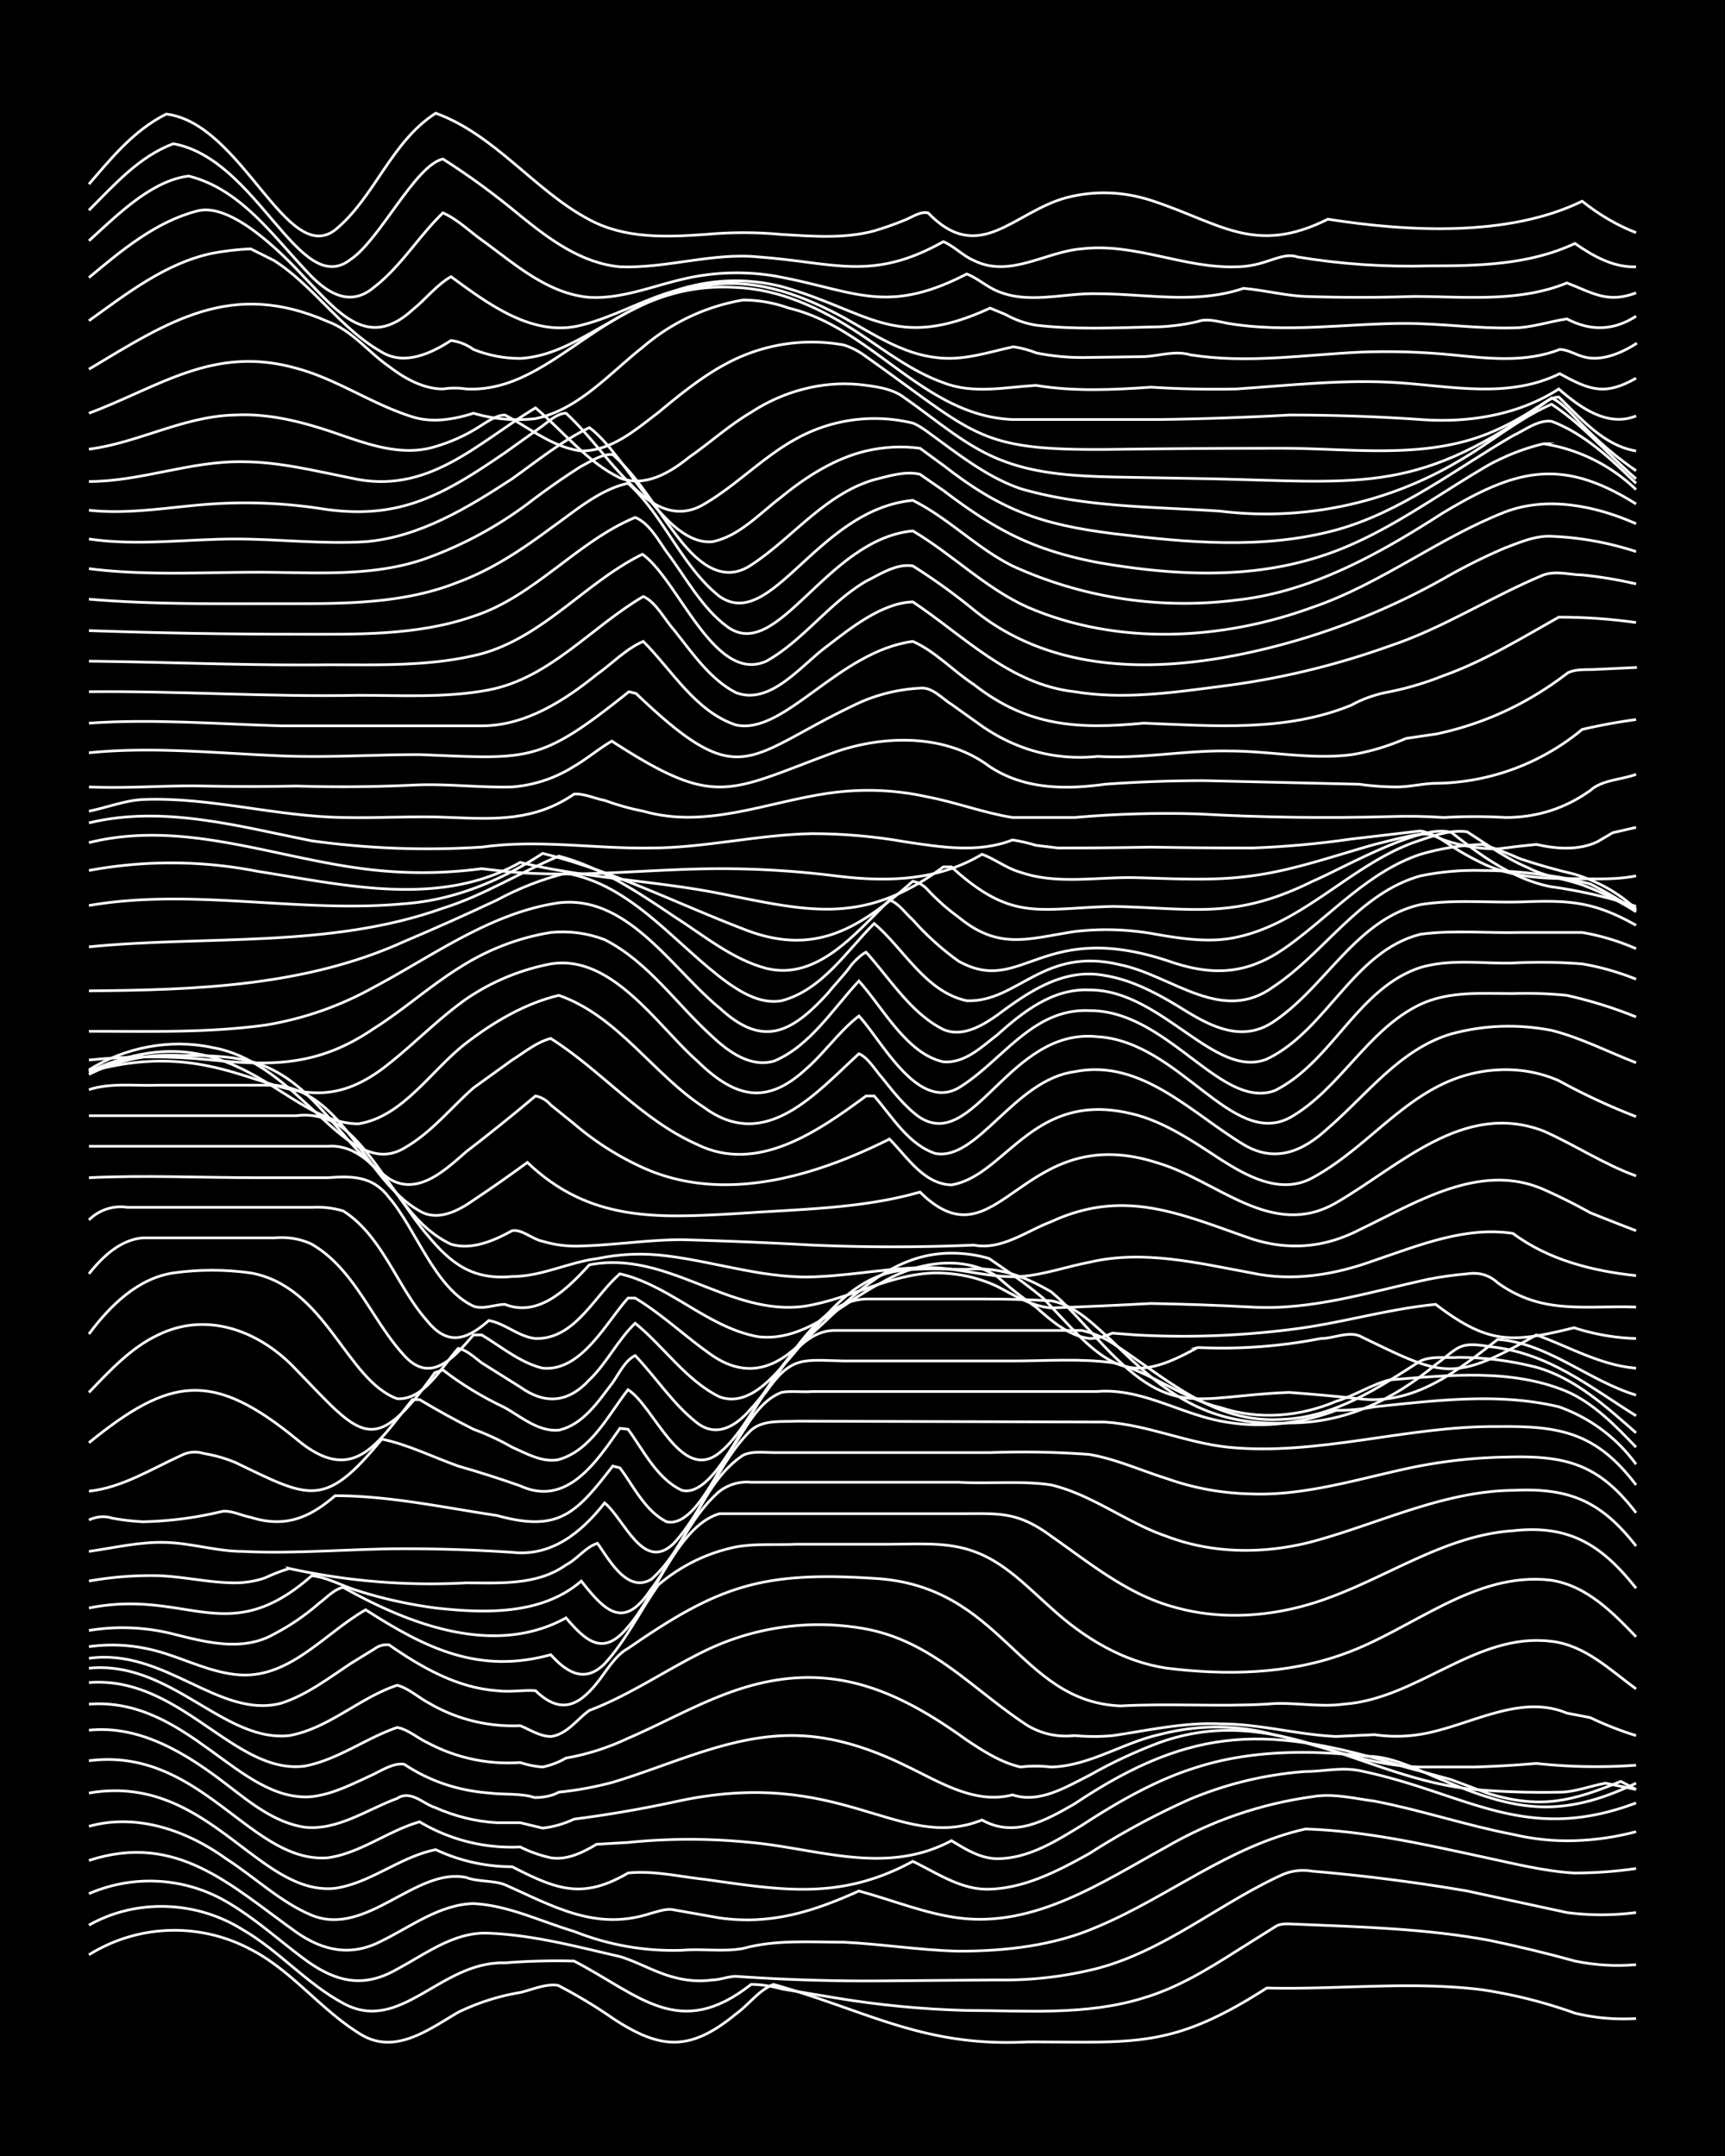 <svg xmlns="http://www.w3.org/2000/svg" id="a" width="1920" height="2400" viewBox="0 0 192 240"><defs><style>.b{fill:none;stroke:#fff;stroke-miterlimit:10;stroke-width:.3px}</style></defs><path d="M0 0h192v240H0z" style="stroke-width:0"/><path d="M9.9 217.6a18 18 0 0 1 18-.6c4.5 2.3 7.7 6.6 12 9.3 3.9 2.6 7.7-.3 11.1-2.3q3.3-1.6 6.9-2.2c1.3-.3 2.8-1 4.2-.8q3.1 1.6 6 3.6c5.4 3.6 8.7 3.8 13.8-.4 1.4-1 2.6-2.7 4.2-3.3 10.6 3 16.7 7 28.3 6.4 12 0 16 .8 26.6-6 8 .2 16-.8 24 .2q5.3.8 10.3 2.6 3.3.8 6.8.6" class="b"/><path d="M9.9 214.3c5.3-3 12-2.7 17.1.5 4 2.3 7.1 6 11.2 8.2 6.4 3.5 10.8-4.7 18-4.5q3.8-.3 7.7-.2c7.3 3.8 11.7 8.9 19.7 2.6q1.6 0 3.4.5l6 1q7.2 1.2 14.6 1.4c6.5 0 13.3.6 19.7-1.4 3.7-1.1 7-3.1 10.3-5.2l4.3-2.7c.7-.5 1.7-.3 2.5-.3 7.2.3 14.4.5 21.4 1.8q4.8 1 9.5 2.3 3.4.7 6.8.4" class="b"/><path d="M9.9 210.8a17 17 0 0 1 14.6.5c3.4 1.8 6.3 4.5 9.4 6.8 3.4 2.5 6.5 3.3 10.3 1.1 3.2-1.7 6.4-4.2 10.2-4 5 .2 9.8 1.5 14.6 2.6 2 .6 4 1.8 6 2.3q2.2.6 4.3.3c.8 0 1.8-.4 2.6-.4q8.5.6 17.1.5l12-.1q5.7.1 11.2-1.3c7.5-2 13.5-7.2 20.5-10.4q1.6-.7 3.4-.4a206 206 0 0 1 17.2 2.2l11.1 2.4q3.8.5 7.7 0" class="b"/><path d="M9.9 207.1c9.8-3.2 15.8 2.8 23.1 8 3 2.1 6.1 2.7 9.4 1 3.3-1.6 6.5-4.1 10.3-4.2 3.9.2 7.5 2 11.2 3.1q5.8 2.3 12 2.1c2.2-.2 4.6.2 6.8-.2 3.6-1 7.5-.7 11.2-.7 4.2.2 8.5.9 12.8 1 5.2 0 10.6-.6 15.4-2.7 7.9-3.3 14.7-9 23.2-10.9 6.6.2 13.2 1.7 19.7 3.1 3.3.7 6.8 1.6 10.2 1.8q3.5 0 6.9-.5" class="b"/><path d="M9.9 203.3c5.4-1.5 11 .5 15.4 3.7 3.1 2 6 4.8 9.4 6.2 6.1 2.5 11.6-5.4 17.2-4.2 1.3.5 3 .3 4.3.8 5.4 2.4 10.1 5.2 16.2 3.2.8-.2 1.8-.6 2.6-.4l5.1.9c5.7.8 10.4-.7 15.5-3 3.7 1 7.3 2.5 11.1 3 8.5 1.1 16-4 23.1-7.9q7.6-4.4 16.3-5.6c2.3-.4 4.6.2 6.9.5 5.2 1 10.2 2.7 15.4 3.7q3.4.8 6.8.7 3.5-.1 6.9-1" class="b"/><path d="M9.9 199.6c13.2-2.3 18.8 11.5 27.4 10.6 4-.6 7.2-3.5 11.2-4.3a20 20 0 0 0 8.5 1.9c4.9 2.5 7.8 3.7 12.9.7 2.8-.3 5.7.4 8.5.7 8.6 1.2 15.1 2.4 23.2-2 2.7 1.3 5.4 3.2 8.5 3.1 4-.1 7.8-2.1 11.2-4q5.3-3.4 11.1-6 6.2-2.6 12.9-3.1c2 0 4-.5 6-.1 11.8 2.4 18.3 8.3 30.8 3.6" class="b"/><path d="M9.9 196c12.5-1.6 18 11.5 26.6 10.8 3.6-.5 6.7-3 10.2-4a20 20 0 0 0 11.2 2.8q1.6.8 3.4 1.2c1.8.3 3.6-.6 5.1-1.5l3.5-.2q6.8-.7 13.7 0c7.5.7 15 3.7 22.3-.2 1.5.9 3.2 2 5.1 2 3.5 0 6.6-2 9.4-3.7 4-2.6 8.3-5.1 12.9-6.5 6-1.9 12.6-1.9 18.8-1.2 3 0 5.8 1.6 8.6 2.7 8.2 3.5 13.2 4.2 21.4.3" class="b"/><path d="M9.9 192.6c5.8-.6 11 2.7 15.4 6.1 2.6 2 5.3 4.2 8.6 4.7 3.7.4 7-2 10.3-3.2 1.5-1 2.9.6 4.2 1q3.4 1.5 6.9 1.7h2.6l2.5.6q1.8-.2 3.5-1 5.5-.7 11.1-1.9c18.7-4.2 25 5.7 34.3 2 3.6 2 7 .1 10.3-1.8 13.3-8.9 21.8-8.7 36.8-4.1l5.1 1.4 4.3 1.6c5.8 1.7 9.2.8 14.6-1.4l1.7.9" class="b"/><path d="M9.9 189.7c11-.8 16.7 11 24.8 10.3 2.5-.3 4.7-1.5 6.9-2.5 1-.5 2.3-1.3 3.4-1.1q4.2 2.8 9.5 3.2c1.6.2 3.5 0 5 .5q1.6 0 2.7-.6 3-.3 6-1.1c6.7-2 13.3-5.4 20.5-5.2 4.2.1 8.3 1.5 12 3.3 3.8 1.8 7.7 4.4 12 3.3 3 1 6-.9 8.6-2.2q3.7-2.1 7.7-3.6c13-4.7 22.8 4 35.1 5.2q4.7.4 9.5.3c1.7 0 3.4-.7 5.1-1l3.4.7" class="b"/><path d="M9.9 187.3c10.2-.8 16.2 10.3 24 9.3 3.7-.7 6.8-3.1 10.3-4.3 1.2.2 2.3 1.2 3.4 1.7a19 19 0 0 0 10.3 2.2q1.2.4 2.5.5 1.4-.3 2.6-1 3.5-.6 6.9-2.2c4.2-1.8 8.3-4.2 12.8-5.6 9.7-3 17 .1 24.9 5.8 1.8 1.2 3.8 2.5 6 3q1.6-.2 3.4 0c4.2-.1 8-2.7 12-3.6q6.5-1.7 12.8 0c5.4 1.2 10.7 3.5 16.3 3.6h6q3.4-.1 6.9-.4 5.5.6 11.1.2" class="b"/><path d="M9.9 185.7c9.1-.9 15 8.3 22.3 7.5 4.4-.8 7.8-4.2 12-5.6 1.2.3 2.3 1.3 3.4 1.9a18.5 18.5 0 0 0 10.3 2.6c1 .4 2.2 1.2 3.4 1.2 1.8-.2 3-2 4.3-2.9 4.5-1.7 8.5-4.5 12.8-6.6a29 29 0 0 1 17.2-2.6c8 1.2 12.5 6.8 18.8 10.9q2.4 1.4 5.2 1.1 2.2.2 4.3 0c4-.6 8-1.5 12-1.3 4.3 0 8.5 1.2 12.8 1.4l4.3-.2q3.4.5 6.8-.4c4.8-1.2 9.8-4 14.6-2l2.6.5q2.5 1.2 5.1 2" class="b"/><path d="M9.9 184.6c8.4-1.2 14.5 6.8 21.4 5 2.8-.9 5.3-2.8 7.7-4.4l2.6-1.6q.8-.6 1.7-.5c3.6 2.5 7.6 4.8 12 5.1 1.4.2 3-.1 4.3 0 2.7 2.6 4.7 1.8 6.8-.8 1-1.2 2-3.1 3.5-3.9 10.1-7 14.9-8.6 27.4-7.8 14.3.8 16 13.7 27.4 14.2 5.4-.3 10.9.1 16.3-.2 2.8-.3 5.7.4 8.6 0 8.2-.6 14.7-8 23-7 3.8.4 6.6 3.2 9.5 5.3" class="b"/><path d="M9.9 183.3q4.3-.6 8.6.8c2.5.8 5 2 7.7 2.3 5.9.7 9.9-4.6 14.5-7.2 6.7 4.3 12.6 7.2 20.6 5 1.8 2 3.8 3.2 6 1 2.4-2.6 4-6 6-8.8q3.8-3.2 8.6-4.2c2.2-.4 4.6-.2 6.8-.3H99c3.1 0 6.4-.3 9.4.8 3.4 1.2 6 4 8.6 6.3 3.6 3.3 8 6 12.9 6.7 6.5.8 13.4.7 19.7-1.6 7.6-2.7 14.5-9.2 23-8.2 4 .6 6.9 3.6 9.5 6.3" class="b"/><path d="M9.9 181.5a23 23 0 0 1 9.4.4c3.6.9 7.7 2 11.2 0q2.7-1.4 5.1-3.5c.7-.5 1.6-1.5 2.6-1.7 7.3 4.1 16.8 7.8 24.8 3.4 2.3 2.7 4.2 4.3 6.9 1 3.1-3.5 5.6-11.3 10.2-12.6h26.6c4.5 0 6.5-.3 10.3 2.5 4.3 3 8.5 6.5 13.7 7.9 5.6 1.6 11.7 1 17.1-1 6.9-2.5 13.2-7 20.6-7.5 6.3-.7 9.9 1.6 13.7 6.4" class="b"/><path d="M9.9 179c11-2.2 15.4 4.7 24.8-3.6 1.8.2 3.5 1.2 5.2 1.7q4.1 1.3 8.6 1.9c5.5.6 11.8.8 16.2-3 2.6 3.3 4.7 5.5 7.7 1 2.7-3.5 4.3-8.1 7.7-11a5 5 0 0 1 3.5-1h23.1c3.4.2 7-.2 10.3.3 4.6 1.1 8.4 4.2 12.8 5.7 5.2 2 11 2 16.3.6 7.4-2 14.5-5.6 22.3-5.7 6.3-.3 9.8 1.2 13.7 6.2" class="b"/><path d="M9.9 176a39 39 0 0 1 7.7-.6c2.9.1 5.7.8 8.6.8 1 0 2.4-.2 3.4-.6q1.3-.6 2.6-1a73 73 0 0 0 19.7 1.6c3.7 0 7.9.3 11.1-2 1.2-.6 2.2-2 3.5-2.4 1.3 1.8 3.3 5.6 6 4 4.3-3.8 5.4-10.6 10.2-13.8 1-.5 2.4-.3 3.5-.3h24q5.5-.2 11 .2c3 .5 5.8 1.8 8.7 2.7q4.5 1.6 9.4 1.7c5.5.2 11-1.4 16.3-2.6q6-1.4 12-1.5c6.6-.2 10.3.7 14.5 6.2" class="b"/><path d="M9.9 172.7c2.8-.4 5.7-1.1 8.6-1s5.7 1 8.5 1c6 .3 12-.3 18-.3q6 0 12 .4c4.4.5 7.7-2.2 10.3-5.5 2.2 1.8 4.3 7.8 7.7 4.5 3.4-3.7 4.9-9 8.6-12.6 1.4-1.2 3.4-.9 5.1-1l34.3.1c4.7.3 9 2.3 13.7 2.8 10 1 20-2.4 30-2.3 7-.1 11 .7 15.4 6.5" class="b"/><path d="M9.9 169.2q1.3-.6 2.6-.2 1.6.3 3.4.4 4.4-.1 8.6-1.1c1-.3 2.3.4 3.4.6 3.8 1.2 6.5.1 9.4-2.4 6 0 12 1.3 18 2.2 6.9 1.9 8.8-.2 12.9-5.5l.8.2c1.5 2 2.8 4.8 5.2 6 3.2.7 6-6.5 7.7-8.8 1.3-2 2.7-4.7 5.1-5.6 1-.2 2.4 0 3.4-.1h31.7c4.9-.4 9.1 2.4 13.8 3.3q4.2.8 8.5 0 2.2-.4 4.3-1.2 2.2 0 4.3-.4c6.8-.7 13.8-1.6 20.5 0a18 18 0 0 1 8.6 6.4" class="b"/><path d="M9.9 166c3.7-.4 7-2.5 10.3-4q1.2-.6 2.5-.2 1.8.3 3.5 1c8.3 4 9.9 5.2 16.3-2.6 2.9.6 5.7 2 8.5 3q3.5 1 6.9 2.2c5.2 2.4 8.5-2.7 11.1-6.4l.9.1c1.7 2.3 3.2 5.5 6 6.8 3.6.9 7.2-8.4 9.4-11 2.8-4 4.1-3.5 8.6-3.4h18.8c3.7 0 7.5-.3 11.2.2 4.2 1 7.7 4 12 5 4.2 1.4 8.8 1 12.8-.7 2-.6 4-1.9 6-2.4 6.5-.5 13.5-1.3 19.7 1.3 3 1.3 5.5 3.9 7.7 6.2" class="b"/><path d="M9.9 160.6c9.1-7.4 13.8-8 23.1-.4 6.3 5.3 9 .5 12.9-4.4h.8q3 1.8 6 3.3 2.2.8 4.3 2c1.6.7 3.3 1.7 5.1 1.4 3.7-1 5.6-5 7.8-7.8 2.9 1.8 5.9 10.5 10.2 7 4.2-3.3 7.2-13.7 12.9-13.6h27.4q1.8.4 3.4 1.4c6 3.9 11.2 9 18.9 8.5 5.8-.2 10.7-3.5 15.4-6.5 1.3-.6 3-.3 4.3-.4q4.3 0 8.6 1.1c4.3 1.2 7.8 4.4 11.1 7.3" class="b"/><path d="M9.9 155c2.3-2.4 4.7-5 7.7-6.4 5.5-2.7 11.4-.4 15.4 3.9 7.2 7.4 8.5 10 15.4.3l.9-.3q3.1 2.4 6.9 4.2c1.8 1 3.7 2.7 6 2.5 2.7-.6 4.4-3.2 6-5.3.7-1 1.4-2.5 2.5-3 2.3 2.4 4.2 5.4 6.9 7.5 2.2 1.7 4.4.3 6-1.6 3.6-3.8 6.9-12 12.8-12.2h12.9q3.9 0 7.7.2c2.7.5 4.8 2.7 6.8 4.5 6 6 10.8 9.5 19.7 9.1 6.3 0 11.6-2.6 16.3-6.5 2.6-1.9 2.5-2.6 6-2 6.6.7 11 4.4 16.3 7.7" class="b"/><path d="M9.9 148.5c2.3-3.1 5.4-6.2 9.4-6.8q4.3-.6 8.6 0c8.4 1.5 10.6 11.9 16.3 14 3 .2 5-3.6 6.8-5.6 1 .2 1.8 1 2.6 1.6l4.3 2.7q4.2 3 7.7-.8c1.9-1.8 3.2-4.5 5.1-6.3 3.2 2.6 5.7 6.4 9.4 8.2 2.8 1 5.2-1.4 6.9-3.3 3.7-4 7-9.7 12.8-10.7 2.6-.4 5.2-.2 7.7-.2 3.7-.3 6.4.7 9.5 2.5 1.8 1.5 3.5 3.5 5.1 5.2 8.4 9.2 10.7 6.4 21.4 6q4 .3 7.7.7c6.2.8 11-3.1 15.5-6.6 5.6.4 10.1 4.6 15.4 6.2" class="b"/><path d="M9.9 141.8c1.5-1.9 3.5-3.8 6-4h14.6q2.3-.2 4.2.7c4.8 2.8 6.7 8.5 10.3 12.4 3 3.3 5.6.1 7.7-2.3h.9c2.2 1.3 4.3 3.1 6.8 3.7 4.3.4 7-5 9.5-7.8h.8c3 1.8 5.7 4.4 8.6 6.4q4.4 3 8.6-.3c5.5-4.4 10.2-11.1 18-11.1q2.2 0 4.2.6l2.6 1.8q1.7 1.2 3.4 2.6l3.5 3.7c4.9 5 7.6 5.2 13.7 1.8a57 57 0 0 0 13.7-1c1.4 0 3-.8 4.3-.3 9.3 4.5 10.3 5.3 19.7-.1 3.6 1.3 7.2 3.4 11.1 3.7" class="b"/><path d="M9.9 135.8a5 5 0 0 1 4.3-1.4h20.5q1.8-.1 3.5.4c4.4 2.8 6 8.5 9.4 12.3 2.3 2.8 4.4 2 6.8-.1 1.8.3 3.3 1.8 5.2 2 4.4.1 6.5-4.7 9.4-7.2 5.6 1.3 9.8 6 15.4 7 5.3.6 9.3-3.8 13.7-6 3.9-2.3 9-3.2 12.9-.7q2 1.8 4.3 3.4c1.7 1.5 3.6 3.2 6 3.5a6 6 0 0 0 2.5-.6l2.6.2q9 .5 18-.7c5.2-.7 10.2-2.2 15.4-2.7 5.9 4.5 8.5 4.3 15.4 2.6q3.4 1.1 6.9 1.2" class="b"/><path d="M9.9 131.1c6.2-.3 12.6 0 18.8 0h7.8c2.7-.2 5-.2 6.8 2.2 3 3.5 5.1 10.1 9.4 12.1 1.1.4 2.4-.2 3.5-.2 3.8 1.5 7-1.8 9.4-4.4 8.7-1.7 15.6 5.8 24 4.6 5-.8 9.5-3.6 14.5-3.7q3.7 0 6.9 1.5c1.9 1 3.8 2.2 6 2.4q5.6-.2 11.1-.5 5.6.1 11.2.4c6.7.4 13.2-1.7 19.7-3.1q2-.4 4.3-.6 2-.3 3.4 1c5 3.6 9.7 2.5 15.4 2.7" class="b"/><path d="M9.9 127.6h26.6c5-.4 8.1 6.5 11 9.8 2.7 3.3 5.1 5.1 9.5 4.7 3.3 0 6.3-1.6 9.5-2q3.8-.8 7.7-.3c5.7.7 11.3 2.7 17.1 2.3 4-.2 8-1 12-1 3.4 0 6.8 1.2 10.3 1 2.6-.2 5.1-1.1 7.7-1.6 6-1.4 12 .1 18 1.2 4.6 1 9.3.2 13.7-1.4 5-1.7 10.1-3.8 15.4-3 4 3 9 4.2 13.7 4.7" class="b"/><path d="M9.9 124.2H33a7 7 0 0 1 5.2 1.4c4.5 3.6 6.6 10.4 12 12.9 2.3.7 4.8-.4 6.8-1.5 1.1-.2 2.3 1 3.5 1.2q2 .6 4.2.5c3.7-.1 7.5-.7 11.2-.7q7.3.2 14.5.6a209 209 0 0 0 18 0c3.1.6 5.9-1.6 8.6-2.6 8.2-3.8 14.5-.8 22.3 1.9q6.2 2 12-1c6.3-3 13.4-7.6 20.5-4.5q2.7 1.2 5.2 2.6 2.5 1 5.1 2" class="b"/><path d="M9.9 121.3c2.4-.8 5.2-.4 7.7-.5h12.9c7.9.6 10 10.5 16.2 14 2 1.2 4.3 0 6-1.2q3-2 6-4.2c6.9 6.6 14.4 6.2 23.2 5.7 6.8-.5 13.9-.5 20.5-2.4 8.8 8.7 11.2-8.3 26.6-3.2 6.6 2 12.6 8.5 19.7 4.4s14.2-11.4 23.1-8c3.4 1.5 6.7 3.7 10.3 5" class="b"/><path d="M9.9 119.6a20 20 0 0 1 10.3-2.1c2.8 0 5.8 0 8.5.9 6.5 2.2 9.3 9.1 14.6 12.8 3.2 2 6.3-1 8.6-3q3.9-3 7.7-6.2 1 .2 1.7 1l2.6 2.1q3.5 3 7.7 4.9c8.9 4 19 1 27.4-3.2 2 2 3.8 5 6.9 5.1 6-1 9-10.4 19.7-8 3.4.7 6.5 2.7 9.4 4.6 3.2 2.1 7.3 4.7 11.1 2.6 7.2-3.9 11.5-11.5 20.6-12q3.6-.2 6.8 1.2 4.2 2.3 8.6 4" class="b"/><path d="M9.9 119.1c4-2.5 9-3.5 13.7-2.5 9.9 1.7 15 15 21.4 11.2 3-1.7 5.2-4.5 7.7-6.7L57 118c1.3-.8 2.7-2 4.3-2.4 5.7 3.6 10 9 16.3 11.8 6.7 3.3 13.5-1.5 18.8-5.4h.9c2 2.3 3.8 5.4 6.8 6.4 4.7.9 8.8-8.2 15.5-9.1 7.4-1.5 13 4.6 18.8 8.1 3.5 2.1 6.6.8 9.4-1.8 4.3-3.7 8-8.8 13.7-10.5q5.5-1.5 11.2-.4c3.2.8 6.3 2.4 9.4 3.6" class="b"/><path d="M9.9 119.3c16-7.4 21.7 5.8 30 5.8 5-.8 8.1-6 12-9 3-2.3 6.5-4.4 10.3-5.3 6.6 2.3 10.5 8.8 16.2 12.5 6.8 5 12.4-1.6 17.2-6 1 .4 1.8 1.8 2.6 2.7 1.2 1.5 2.6 3.3 4.2 4.4 6 3.8 10-10 19.7-9 9.2.5 15 12.5 21.5 9 5.6-3.2 8.6-9.8 14.5-12.6 3.2-1.5 6.9-1.2 10.3-1.2q3-.1 6 .2 4 .9 7.7 2.4" class="b"/><path d="M9.9 119.3c17.8-5 22.3 8.1 33.4-.9 2.9-2.3 5.5-5 8.6-7.2a25 25 0 0 1 9.4-3.9c6.8-1.1 11.8 6.8 16.3 10.8 4 3.9 7.5 5.1 12 1 2.1-1.8 3.8-4.3 6-6 2.6 2.8 6.5 10.6 11.1 8 4.9-3 8.2-8.9 14.6-8.6 8.7 0 14.6 11.1 20.6 8.9 6.4-3.2 9.2-11.4 16.2-13.7 3.4-1 7-.4 10.3-.5q4-.2 7.7.1 3 .5 6 1.7" class="b"/><path d="M9.9 118q6.8-.7 13.7 0c6.9.7 12 .6 18-3.5 3.2-2 6.2-4.7 9.4-6.7q4.8-3.1 10.3-4 3.1-.3 6 .8c4.9 2.5 8 7.2 12 10.8 1.8 1.7 4.3 3.5 6.9 2.7 4-1.7 6.5-5.8 9.4-8.9 2.7 3 5.3 8.1 9.4 9 2.4.2 4.3-1.7 6-3 2.9-2.6 6.2-5.2 10.3-5 8 0 13.9 10 19.7 7.7 6.7-3.2 9.6-12 17.1-13.9 3.7-.5 7.5-.1 11.2-.2h6.8q3 .5 6 1.8" class="b"/><path d="M9.9 114.8c6.6 0 13.2.2 19.7-.7a37 37 0 0 0 12-4.2c6.6-3.5 13-8.3 20.6-9.4 7.7-.9 12.6 7.4 18 11.8 4.8 4.4 8 2.6 12-1.8.7-.9 1.8-2 2.5-3 .3-.4 1.2-1.3 1.7-1.5 2.7 3 5 6.8 8.6 8.6 2.1.9 4.3-.4 6-1.6 3.5-2.6 7.4-5.3 12-4.4 3.1.5 6 2.1 8.6 3.7 3.2 2 6.7 3.8 10.2 1.4 5.8-3.9 9.2-11.4 16.3-13 3.7-.6 7.5-.2 11.2-.3 5.3-.2 8-.1 12.8 2.6" class="b"/><path d="M9.9 110.3c11.9-.1 24.1-.5 35.1-5.5q5.2-2.2 10.3-4.6 3.7-2 7.7-3c7.4 1.3 12.2 8 18 12.2 1.7 1.2 3.8 2.4 6 2 4.5-1.2 7.2-5.5 10.3-8.6 3.3 2.8 5.7 7.6 10.3 8.6 5.7.2 8.5-6.1 17.1-4 5.8 1.2 11.3 6.7 17.1 2.4 5.7-3.8 9.5-10.4 16.3-12.3q3.4-.7 6.9-.6 3.4 0 6.8.5 2.6.3 5.2 1 2.6 1.3 5.1 3" class="b"/><path d="M9.9 105.4c13.1-1.3 26.8.2 39.4-4.3 4.5-1.4 8.6-4 12.9-5.8 4.6 1.2 8.8 4 12.8 6.7 3.3 2.1 6.5 4.8 10.3 5.8 5.7 1.4 10-4 13.7-7.6 1 .3 1.8 1.5 2.6 2.2q2.3 2.6 5.1 4.6c7.2 4 9.2-5 24 .2 5 1.6 8.7 1 12.8-2 4.8-3.5 8.9-8.2 14.6-10.1q3.4-1 6.9-1.1 2.2.7 4.2 1.6 3 1 6 1.7 4 1.2 6.9 3.9" class="b"/><path d="M9.9 100.8c11.6-2 23.4.9 35.1-.2 5.6-.4 10.8-2.6 15.4-5.6 7.7 1.9 15 5.6 22.3 8.4 8 3.2 13-.1 18.9-5.3q1 .2 1.7 1 1.6 1.7 3.4 3c4.5 3.7 7.7 2.4 12.9 1.6q4.2-.5 8.5.2c2.8.5 5.8 1 8.6.6 7.9-1.2 13.3-8 20.6-10.7 1.8-.6 4-1.5 6-1.2 2.2 1.4 4.4 3 6.8 4 1.9 1 4 1.2 6 1.9a31 31 0 0 1 6 3" class="b"/><path d="M9.9 96.9a50 50 0 0 1 18.8.1c9.6 1.5 20.2 4.1 29.2-1 7 1.7 14.3 2 21.4 3.3 10.3 2 16.5 4 25.7-2.8h.9c6.8 6.2 9.7 4.6 18 4.4 9 .2 13.5 1.5 22.2-2.8 3.3-1.4 12.3-6.6 15.5-5.4 3.3 2.6 6.9 5.2 11 6q5 .7 9.5 2.2" class="b"/><path d="M9.9 93.8C21.2 91 32 96.2 43.3 97a50 50 0 0 0 10.3-.3l2.6.3c8 .8 16-.3 24-.3q6.4 0 12.8.8c5.6.7 11.3.6 16.3-2.4 1.4.5 2.8 1.6 4.3 2 4 1.4 8.6.5 12.8.6s8.6.4 12.9-.2c4.6-.6 9.1-2.2 13.7-3.5 8.4-2.1 5-1.3 12 2.1 2.9 1.4 6.2 1.7 9.4 1.7 2.5 0 5.2.2 7.7-.3" class="b"/><path d="M9.9 91.6c8.3-2 16.7.4 24.8 2q9.4 1.3 18.9.7c6.3-.9 12.6.2 18.8.1 6 0 12-1.5 18-1.6q5.2 0 10.3.9c4 .6 8.2 1.3 12-.2q1.3.2 2.6.6l2.5.3q5.2 0 10.3-.1 5.6.1 11.2.1 5.6-.2 11.1-1l7.7-.9c.8.1 1.8.7 2.6 1q2.9 1 6 1 2.2-.3 4.3-.5c2.2.5 4.7.7 6.8-.3l1.7-1 2.6-.6" class="b"/><path d="M9.9 90.3c2-.4 4-1.2 6-1.3 7.5-.3 14.8 1.9 22.3 2 4 .1 8-.2 12 0 5 .2 9.3.4 13.7-2.6 1.1-.1 2.3.5 3.4.7q2.2.8 4.3 1.2c7 2 13.7-1 20.6-2q5.6-.8 11 .4c3.2.6 6.3 1.8 9.5 2.3h6.9q6.8-.6 13.7-.4 10.7.6 21.4.3 3-.1 6 .1 3.4-.2 6.9 0 5.2 0 9.4-3c1.3-1.2 3.5-1.2 5.1-1.8" class="b"/><path d="M9.9 87.6c4.3.2 8.6-.2 12.8-.1q5.3.1 10.3 0 6.4.2 12.9-.1c3.7-.2 7.4.3 11.1.2a15 15 0 0 0 6.9-2.3c1.4-.8 2.8-2 4.2-2.8C79.8 90.1 81 88.1 93 83.7c5.5-1.9 12.3-2 17.1 1.6 3.9 2.6 8.5 2.6 12.9 2q5.5-.4 11.1-.4 8.6.2 17.2.4 2.1.3 4.2.3c1.4 0 3-.4 4.3-.4a26 26 0 0 0 16.3-6q3-.7 6-1.1" class="b"/><path d="M9.9 83.8c6.8-.7 13.7 0 20.5.3 5.5.3 11-.1 16.3-.1C59 84.5 60 85 70 77l.8.2c11.9 11.4 12.2 6.9 24.9 1a19 19 0 0 1 6.8-1.6c1.3-.1 2.4 1.2 3.4 1.8l3.5 2.5q5.9 4 12.8 3.3c4.9.3 9.7-.7 14.6-.6 4.6 0 9.2 1 13.7.4q3-.5 6-1.8l3.4-.5q8-1.7 14.6-6.8c1-.5 2.4-.3 3.4-.4l4.3-.2" class="b"/><path d="M9.9 80.5c7.1-.5 14.3.1 21.4.3h22.3c4.9 0 9.2-2.8 12.8-5.7 1.7-1.2 3.3-2.9 5.2-3.7 3.2 3.2 5.8 7.8 10.3 9.3 5.4 1.2 11.4-8.2 19.7-9.3 2.5 1.1 4.5 3.3 6.8 4.8 6 4.7 11.6 5 18.9 4.3 7.7.3 15.8 1 23.1-2q2-1.1 4.3-1.5 3-.6 6-1.8c4.5-1.6 8.7-4.2 12.8-6.5q4.4 0 8.6.6" class="b"/><path d="M9.9 77c10-.1 20 .6 30 .4 4.8 0 9.8.3 14.5-.6 6.8-1.3 11.4-7 17.2-10.4C73 67 74 69 75 70.1c2 2.5 4 5.5 6.9 7 3.9 1.5 7.4-3.2 10.2-5.2 2.6-2 6.1-4.8 9.5-4.9 5.7 3.8 10.8 9.2 18 10 5.4.9 10.9.1 16.3-.6q9.6-1.2 18.8-4.5c6-2 11.3-5.5 17.1-7.9 1.4-.5 3 0 4.3 0q3 .3 6 1" class="b"/><path d="M9.9 73.6c8.8.1 17.7.5 26.6.4 5.7 0 11.5.2 17-1.2 7-1.9 11.7-8 18-11.1 4 2.8 8 14.5 13.8 11.9 4.1-2.3 7-6.5 11.1-8.9 1.6-.8 3.4-2 5.2-1.7q3.5 2.2 6.8 4.9c9 7.3 21 7 31.7 4.5a78 78 0 0 0 20.6-8q3.3-1.9 6.8-3.4c1.6-.6 3.4-1.4 5.2-1.3q4.8.2 9.4 1.7" class="b"/><path d="M9.9 70.2q11.5.4 23.1.4c6.6 0 13.4.2 19.7-2 6.8-2.2 11.5-8.3 18-11 1.5.6 2.5 2.4 3.4 3.7 2.2 2.9 4 6.4 6.9 8.5 5.6 4 11-9.8 20.6-10.7 4.4 2.6 8.1 6.4 12.8 8.5 10 4.3 21.6 3.7 31.7 0 7.6-2.6 14-7.7 21.4-10.6 4.7-1.8 10.1-.7 14.6 1.3" class="b"/><path d="M9.9 66.7c7.1.6 14.3.5 21.4.5 6.6 0 13.5.1 19.7-2.4 3.8-1.4 7.2-3.7 10.3-6 2.7-1.9 5.4-4.3 8.6-5 4 3.6 6 9.3 10.2 12.6 5.8 4 10.9-9.7 21.5-10.7 4 2 7.1 5.3 11.1 7.3a46 46 0 0 0 24.9 3.8c8.4-.9 16-5.2 23-9.7 8-4.8 13.1-6.3 21.5-1" class="b"/><path d="M9.9 63.3c6.2.8 12.6.4 18.8.4s12.9.6 18.9-1.6q6-2.2 11.1-6 3-2.3 6-4.2c1-.5 2.3-1.4 3.5-1.3 2.7 2.4 4.6 5.7 6.8 8.6 2 2.7 5 6.1 8.6 3.7 4.6-3 8.2-7.9 13.7-9.5 1.6-.4 3.5-1 5.1-.6l2.6 1.8c5.8 4.4 9.9 6.6 17.1 8 8 1.4 16.3 1.9 24-.4 7.3-2.1 13.3-6.8 19.7-10.5q3-1.6 6-2.3a19 19 0 0 1 10.3 5.1" class="b"/><path d="M9.9 60c5.4.8 10.9 0 16.3 0 4.8 0 9.7.6 14.5.3 6-.5 11.4-3.8 16.3-7 2.8-2 5.5-4.2 8.6-5.7 4.1 3 8.4 13.2 13.7 12.7 3-.6 5.3-3.2 7.7-5 2.8-2.3 6-4.3 9.4-5.1q3-.7 6-.3l2.6 1.9c6.4 5 10.9 6.6 18.9 7.6 8.2 1 16.7 1.8 24.8-.4 7.3-2 13.3-6.8 19.7-10.5 1.3-.6 2.8-1.8 4.3-1.6 3.7 1.4 6.6 4.2 9.4 6.9" class="b"/><path d="M9.9 56.8c4.6.5 9.2-.4 13.7-.7q6-.4 12 .5c8.7 1.4 13.6-1.4 20.6-6.2l4.2-3c.8-.6 1.7-1.4 2.6-1.4 2.5 2.3 4.5 5.2 6.9 7.6 2.3 2.5 5.2 4.5 8.5 2.5C82 54 85 50.8 88.7 48.8a18 18 0 0 1 12.9-1.7c.8.3 1.8 1.1 2.5 1.6 3 2.2 6 4.5 9.5 5.7 7.2 2.1 14.8 2 22.2 2.5a42 42 0 0 0 26.6-5.6c3.5-2 6.6-4.7 10.3-6.3 3.5 2.3 6.3 5.6 9.4 8.3" class="b"/><path d="M9.9 53.6c5.8 0 11.3-2.3 17.1-2.2 4 0 8 1 12 1.8 8.6 2 14-3.8 20.6-7.8 3.1 2.6 5.7 6 9.4 7.8 2.8 1.1 5.6-.6 7.7-2.3 2.3-1.6 4.5-3.6 6.9-5 3.5-2.3 7.8-3.5 12-3.1 1.7.2 3.7.4 5.1 1.5 3.6 2.5 7 5.6 11.2 7.1 3.8 1.4 8 1.6 12 1.7l11.1.2c17.1.4 23 1.7 37.7-9 1.3.6 2.4 2 3.4 3q2.8 2.9 6 5.1" class="b"/><path d="M9.9 50c5.5-.7 10.6-3.7 16.3-3.8 3.8-.2 7.6.8 11.1 2s7.4 2.7 11.2 1.5q2.7-.8 5-2.3c.8-.5 1.8-1.2 2.7-1.2 2.7 1.4 5.3 3.6 8.5 4 3.4 0 6.1-2.4 8.6-4.3 2.4-2 5-4.1 7.7-5.5a20 20 0 0 1 12.9-2q1.3.4 2.5 1.3c13 9.2 12.3 10.6 29.2 10.3q8.5-.1 17.1-.1c8 0 16.5 1.4 24-2.1q2.2-1 4.3-2.4c.7-.4 1.6-1.2 2.5-1.2 2.5 2.4 5 5.4 8.6 6" class="b"/><path d="M9.9 46c8-3 13.9-7.6 23.1-5 4.5 1.2 8.4 4 12.9 5.4 2.2.7 4.6.3 6.8-.4q3.4 1 6.9.6c4.8-1 8.2-5 12-8a23 23 0 0 1 11.1-5.2q2.6 0 5.1.9c9.3 2.2 15 12 24.9 12.4H129q7.3-.1 14.5-.5 7.4 0 14.6.5c5.4.4 10.9-.5 15.4-3.4 2.3 2 5.4 4.3 8.6 3" class="b"/><path d="M9.9 41.1c9-5.4 15.9-10 26.6-5.3 2.7 1 4.5 3.4 6.8 5 1.7 1.3 3.8 2.5 6 2.5q1.3-.2 2.6 0c10.2.5 15.8-12.2 30-11.3 5 .2 9.6 2.4 13.7 5.1 3 2 6 4.3 9.4 5.5 3.3 1.3 6.9.5 10.3.3 4.2.7 8.6.5 12.8.2q4.7.3 9.5.2c6-.4 12-1.1 18-.7s12.3 1.8 18-1c3.3 1.8 5 2.5 8.5.5" class="b"/><path d="M9.9 35.7c4.2-3 8.5-6.4 13.7-7.5q2.1-.4 4.3-.5l2.6 1.3c4.4 2.8 7.4 7.6 12 10.2 2.5 1.5 5.4.2 7.7-1.3q1.4.2 2.5 1 2.5 1 5.2 1c3.8-.2 7-2.4 10.3-4.2 3.4-2 7.1-3.7 11-4C84.5 31 89.6 33 94 35.4c3.2 1.8 6.5 4 10.2 4.4 3 .4 5.8-.6 8.6-1.2q1.3.2 2.6.7 2.5.5 5.1.5l6.9-.1c1.7-.1 3.4-.7 5.1-.2 6.3 1 12.6 0 18.9-.3q5.1-.2 10.2.3c4 .4 8.2.9 12-.6.9 0 1.8.6 2.6.8 2 .6 4.3-.4 6-1.5" class="b"/><path d="M9.9 30.9c3.6-3 7.4-6.2 12-7.4 3.8-1.1 9.6 4.8 12 7.4 3.6 3.7 7 8.2 12 3.6 1.4-1.1 2.7-2.8 4.3-3.7 4.1 3 9.1 6.8 14.5 5.4 3.6-.9 6.8-2.8 10.3-3.8q6-2 12-.5c9.7 2.7 12.6 7.3 23.2 2.4l1.7.7q1.6.9 3.4 1.2c4.2.5 8.6.3 12.8.2q2.6 0 5.2-.6c1-.4 2.3 0 3.4.2 6.5 1.1 13.2 0 19.7 0 4 0 8 .6 12 .5 2 0 4-.7 6-1q4 2.1 7.7-.3" class="b"/><path d="M9.9 26.8c3-2.7 6.9-6.7 11.1-7.2 6 1.5 9.6 7 13.7 11.2 2 2 4.4 3.3 6.9 1.2 3-2.3 5-5.7 7.7-8.3 1.6.7 2.9 2 4.3 3 3.6 2.6 7.3 6 12 6.4 3.5.2 6.9-1.2 10.3-2a26 26 0 0 1 10.2-.4c9 1.6 12.4 4.5 21.5-.2 1.1.4 2.2 1.4 3.4 1.9 3.5 1.5 7.4.2 11.1.3 5.5 0 11 1.2 16.3-.6 2.3.2 4.6.8 6.9.9q6 .2 12 0c5.7 0 11.7.7 17.1-1.5 2.9 1.1 4.5 2.3 7.7 1.1" class="b"/><path d="M9.9 23.4c2.8-2.8 5.6-6 9.4-7.4 9.4 1.7 14 17.3 19.7 12.9 3.3-2.2 7.2-10.5 10.3-11.2q4.4 2.8 8.6 6.3c3.2 2.6 6.8 5.3 11.1 5.7 5.2.2 10.3-1.6 15.4-1.1 8.4.6 12.6 2.8 20.6-1.7 1.2.5 2.2 1.6 3.4 2.1 4 2 8-1 12-1.3 5.9-.7 11.4 2.2 17.2 2q1.6 0 3.4-.6c1-.3 2.3-.9 3.4-.5q7.2 1.2 14.6 1c5.5 0 11.2-.1 16.3-2.5 2 1.4 4.3 2.7 6.8 2.6" class="b"/><path d="M9.9 20.5c2.5-2.9 5-6 8.6-7.8 8.4 1 13.4 17 18.8 12.9 4.4-3.6 6.2-9.8 11.2-13 6.6 2.4 11 8.6 17 11.8 4 2.2 8.6 2 13 1.7q4.3-.4 8.5 0c3.4.2 7 .5 10.3-.4q1.7-.5 3.4-1.2c.8-.3 1.7-1 2.6-.8 5.7 5.9 9.5-.1 15.4-1.7q4.7-1.2 9.4.3c7.7 2.5 11.5 6.2 19.7 2.1 8.9 1.4 20.1 2 28.3-2q2.9 2.3 6 3.5" class="b"/></svg>